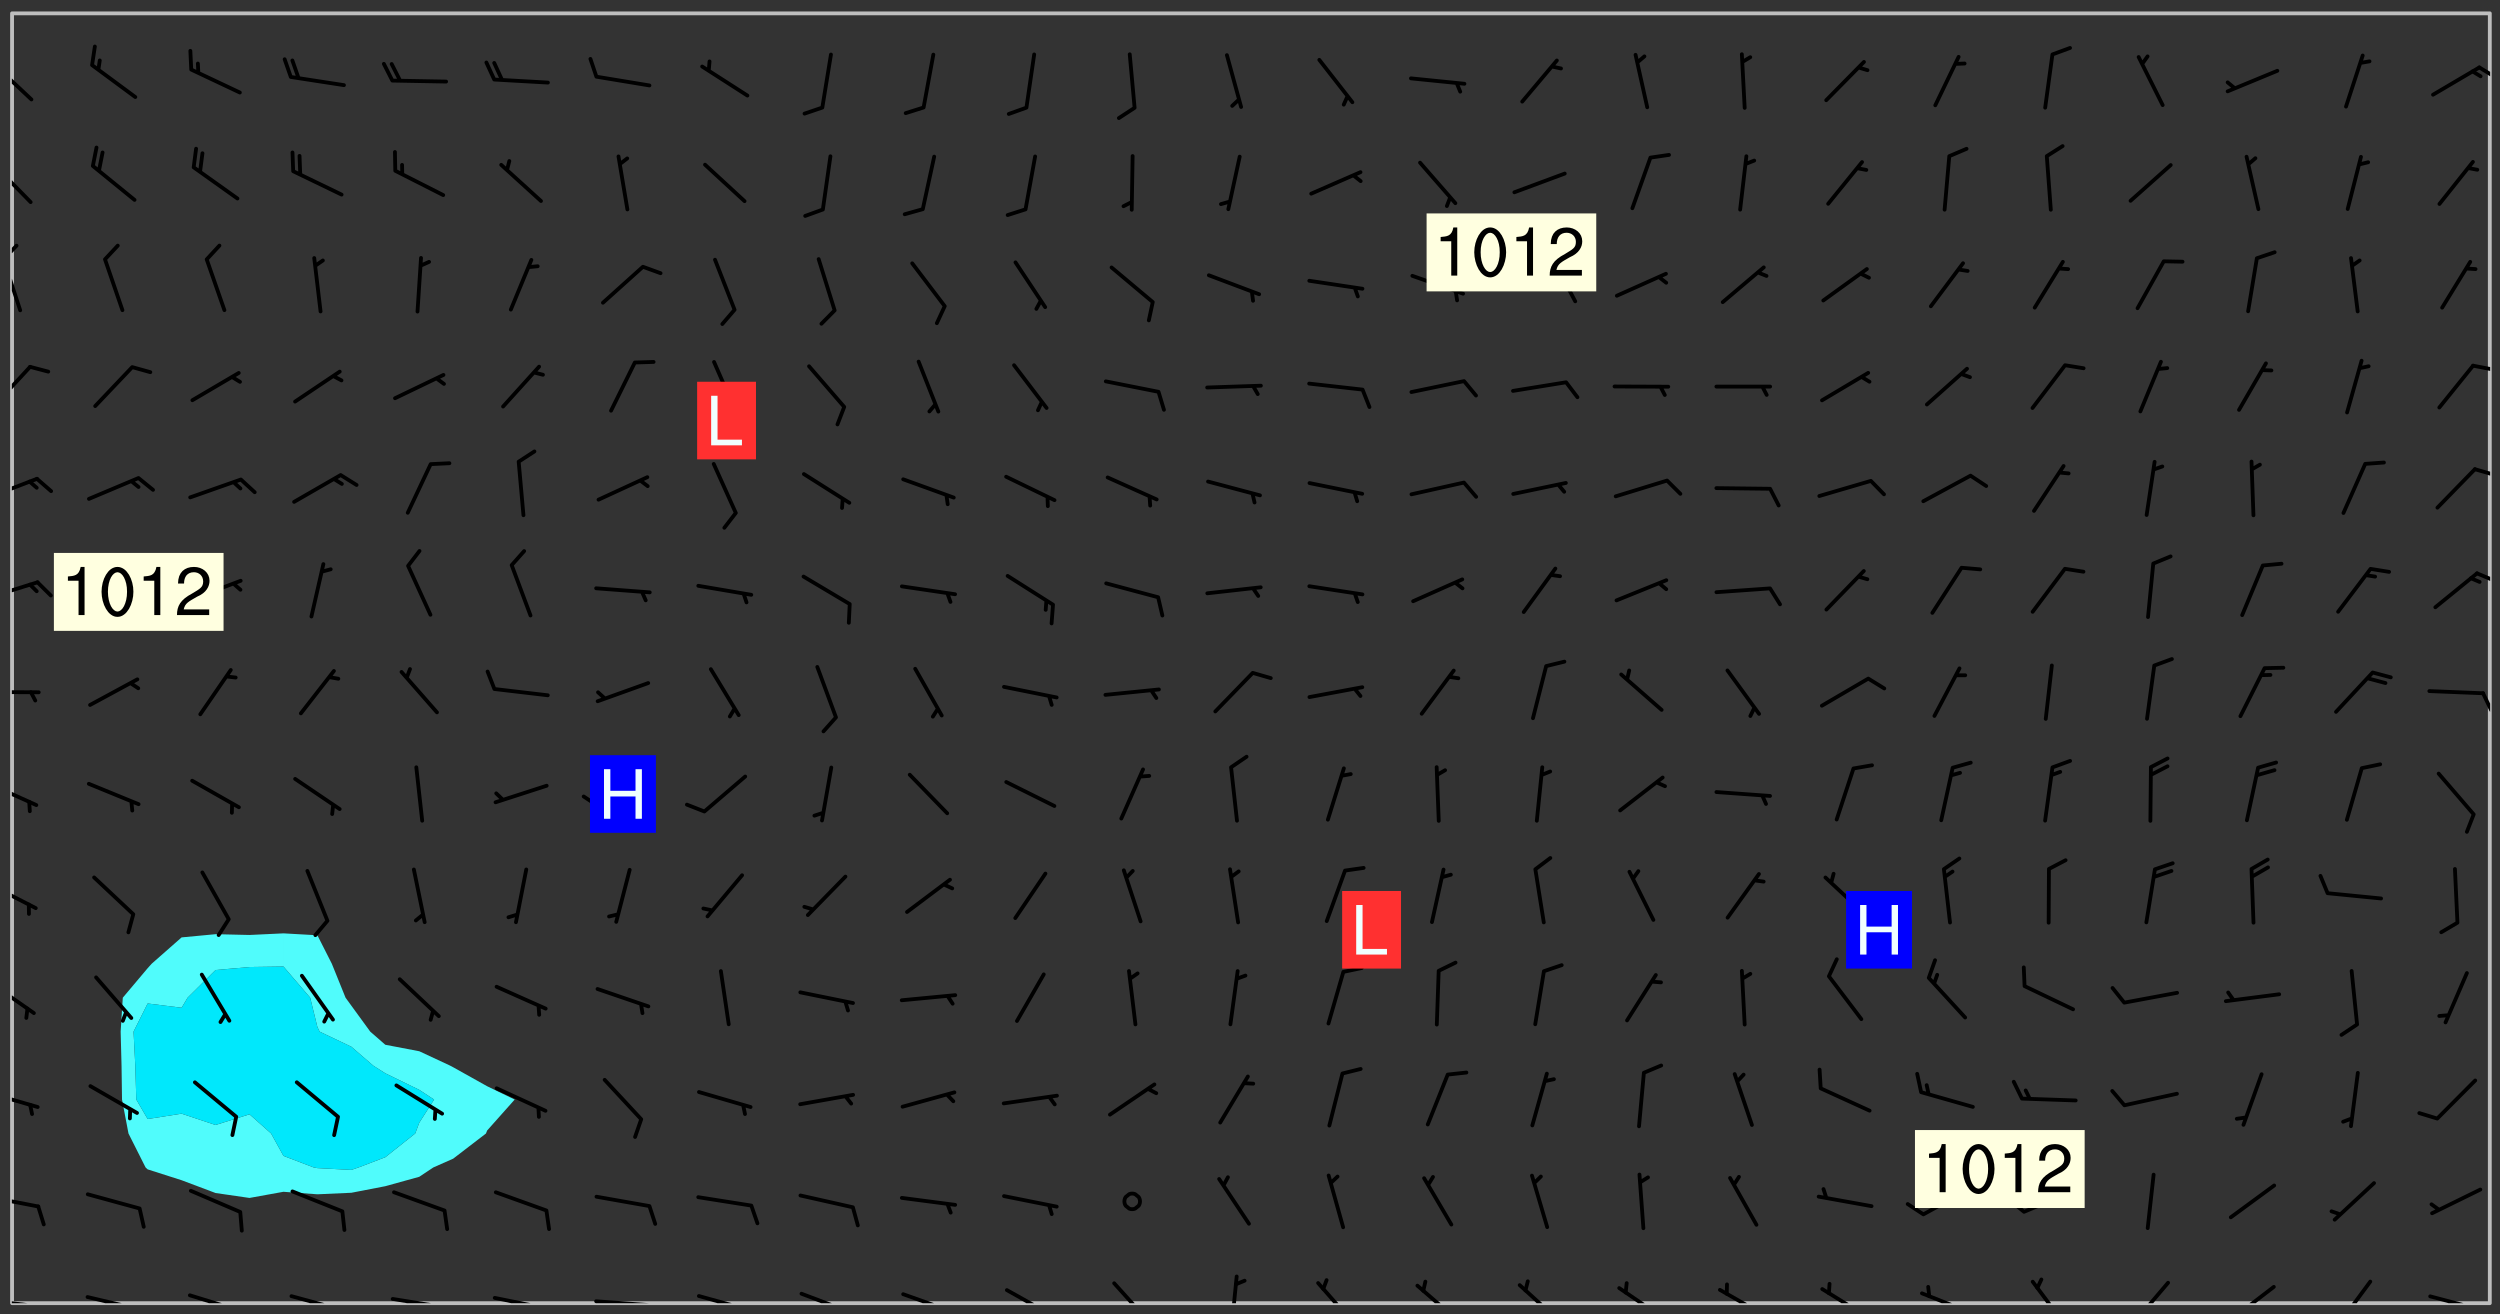 <svg xmlns="http://www.w3.org/2000/svg" role="img" xmlns:xlink="http://www.w3.org/1999/xlink" viewBox="142.45 309.95 326.84 171.84"><rect x="142.45" y="309.95" width="326.84" height="171.84" fill="#333333" stroke="none"/><defs><clipPath id="a"><path d="M144 311.672h1v168.656h-1zm0 0"/></clipPath><clipPath id="b"><path d="M144 311.672h324v168.656H144zm0 0"/></clipPath><clipPath id="c"><path d="M467 311.672h1v168.656h-1zm0 0"/></clipPath><clipPath id="d"><path d="M144 479h4v1.328h-4zm0 0"/></clipPath><clipPath id="e"><path d="M147 480h2v.328h-2zm0 0"/></clipPath><clipPath id="f"><path d="M153 479h8v1.328h-8zm0 0"/></clipPath><clipPath id="g"><path d="M160 480h2v.328h-2zm0 0"/></clipPath><clipPath id="h"><path d="M167 479h8v1.328h-8zm0 0"/></clipPath><clipPath id="i"><path d="M180 479h8v1.328h-8zm0 0"/></clipPath><clipPath id="j"><path d="M193 479h8v1.328h-8zm0 0"/></clipPath><clipPath id="k"><path d="M200 480h2v.328h-2zm0 0"/></clipPath><clipPath id="l"><path d="M206 479h9v1.328h-9zm0 0"/></clipPath><clipPath id="m"><path d="M213 480h2v.328h-2zm0 0"/></clipPath><clipPath id="n"><path d="M220 479h8v1.328h-8zm0 0"/></clipPath><clipPath id="o"><path d="M227 480h2v.328h-2zm0 0"/></clipPath><clipPath id="p"><path d="M233 479h8v1.328h-8zm0 0"/></clipPath><clipPath id="q"><path d="M246 478h9v2.328h-9zm0 0"/></clipPath><clipPath id="r"><path d="M260 478h8v2.328h-8zm0 0"/></clipPath><clipPath id="s"><path d="M265 480h2v.328h-2zm0 0"/></clipPath><clipPath id="t"><path d="M273 478h8v2.328h-8zm0 0"/></clipPath><clipPath id="u"><path d="M287 477h7v3.328h-7zm0 0"/></clipPath><clipPath id="v"><path d="M303 476h2v4.328h-2zm0 0"/></clipPath><clipPath id="w"><path d="M314 477h6v3.328h-6zm0 0"/></clipPath><clipPath id="x"><path d="M327 477h7v3.328h-7zm0 0"/></clipPath><clipPath id="y"><path d="M340 477h7v3.328h-7zm0 0"/></clipPath><clipPath id="z"><path d="M353 478h8v2.328h-8zm0 0"/></clipPath><clipPath id="A"><path d="M367 478h7v2.328h-7zm0 0"/></clipPath><clipPath id="B"><path d="M380 478h7v2.328h-7zm0 0"/></clipPath><clipPath id="C"><path d="M393 478h8v2.328h-8zm0 0"/></clipPath><clipPath id="D"><path d="M407 477h6v3.328h-6zm0 0"/></clipPath><clipPath id="E"><path d="M421 477h6v3.328h-6zm0 0"/></clipPath><clipPath id="F"><path d="M433 477h7v3.328h-7zm0 0"/></clipPath><clipPath id="G"><path d="M447 477h6v3.328h-6zm0 0"/></clipPath><clipPath id="H"><path d="M459 479h9v1.328h-9zm0 0"/></clipPath><clipPath id="I"><path d="M144 466h4v2h-4zm0 0"/></clipPath><clipPath id="J"><path d="M144 452h4v3h-4zm0 0"/></clipPath><clipPath id="K"><path d="M144 438h4v5h-4zm0 0"/></clipPath><clipPath id="L"><path d="M144 425h4v4h-4zm0 0"/></clipPath><clipPath id="M"><path d="M144 412h4v4h-4zm0 0"/></clipPath><clipPath id="N"><path d="M144 400h4v1h-4zm0 0"/></clipPath><clipPath id="O"><path d="M466 400h2v4h-2zm0 0"/></clipPath><clipPath id="P"><path d="M144 385h4v4h-4zm0 0"/></clipPath><clipPath id="Q"><path d="M466 384h2v3h-2zm0 0"/></clipPath><clipPath id="R"><path d="M144 372h4v4h-4zm0 0"/></clipPath><clipPath id="S"><path d="M465 371h3v2h-3zm0 0"/></clipPath><clipPath id="T"><path d="M144 357h3v7h-3zm0 0"/></clipPath><clipPath id="U"><path d="M465 357h3v2h-3zm0 0"/></clipPath><clipPath id="V"><path d="M144 343h2v8h-2zm0 0"/></clipPath><clipPath id="W"><path d="M144 341h1v4h-1zm0 0"/></clipPath><clipPath id="X"><path d="M144 331h3v6h-3zm0 0"/></clipPath><clipPath id="Y"><path d="M144 317h3v7h-3zm0 0"/></clipPath><clipPath id="Z"><path d="M466 318h2v3h-2zm0 0"/></clipPath><g id="aa" clip-path="url(#clip1)"><path fill="#fff" fill-opacity="0" fill-rule="evenodd" d="M0 0h1000v1000H0zm0 0"/><path fill="#d3d3d3" fill-opacity="0" fill-rule="evenodd" d="M162.152 355.867l-.234.293.059.234.117.172.176.234.293.348.113.059.117-.172.059-.234.176-.176.465-.176h.699l.234.293.289.816.059.176.176.23.352.234.699.699.172.176.234.348.234.41.289.582.41.465.23.234.234.176.117.23.176.293.172 1.164v.234l.059.289.059.117.117.117.348.41.117.172.176.176.176.234.117.172.172.352.059.234.234.406.234-.059-.176.176-.059.93h-.582l-.234-.113-.348.113-.117.117-.059.293-.059.176-.117.172-.465.293-.059.234-.059.113v.645l.059.172v.41l.059.059v.406l.059.406.117.176.059.059.23.641-.059.293v.699l-.059.582v.234l-.059.23-.055.352v1.922l.055.117h.426l-.367.117-.023.352.891 1.168 1.742.539 1.34.359v.539l.09.809.535.715 1.52.27.891-.086.09 1.164.535.18 1.16-.18 2.055-.984 1.16-.363 1.879-.176 1.695-.18-.18.719-1.516.086-1.25.09-.805.27-1.074.809.27.719.535.898-.18.625-.266.809.266 1.078.625.898.805.18 1.25-.18-.266.723.098.504.055.293v.172l.059.293v.406l.176.117.352.117h.406l.293-.176.113-.117.059-.117.117-.23.059-.176.352-.465.23-.176.176-.059.176.059.059.176.117.988.055.469.059.172.117.234.176.059.816.059h.289l.117.234.059.406.059.352v1.105l.117.293.117.348.289.699.176.352.582.754.352.176.172.059.469.234.641.465.348.234.293.176.293.055.23.062.816.348.293.176.113.172.352.352.117.176.523.641v.289l.059.352v.348l.059.352.059.289.117.059.172.059h.176l.582.234.176.117.176.289.176.234.113.234.293.23.117.117v.41l.059.055.289.234.234.117.059.117.117.172.059.117.23.234.059.176.234.059.117.059-.117.113-.059.117v.117l-.117.293-.117.289v.582l.176.117.117.059.059.117.117.117.113.059.176.348.059.352.059.406v.176l-.059.176-.117.699v.172l.117.176.293.293h.406l.176.117.117.172.117.293v.234h-.527l-.23-.234h-.234l-.176.059-.059.699.059.348.117.176.176.41.117.23.289.469.176.055h.523l.234.059.758.641.059.293v.234l.059.059.23.348v.352l-.117.172v.293l.293.289.293.176.172.059.293.176.293.117.582.406.289.234.293.176.219.16.016.012.23.176.641.523.176.234.117.176.176.176.113.172v.641l.117.176.469.117.582.117.234.059.23.113.293.117.113.059.586.352.289.172.176.062.176.055.176.059.699.352.289.176.234.055.289.176.234.117.641.406.293.117.172.059.234.059.41.059.23.059.234.117.059.172-.41.176.469.059.059.293.113.234.176.055.234.059.176.059.406.117.641.234.117.172.059.234v.176l-.059.117-.059.406.234.234.117.059.348.117.641.23.176.117.289.117.176.176.234.465.582 1.105.176.176.348.176.176.117.352.117 1.047.523.234.059.465.113.293.059.465.176.758.582.234.234.348.465.176.176.289.234.816.699.293.176.289.289.293.176.293.289.695.641.176.176.293.234.289.234.469.289.641.582.348.234.234.293.348.348.352.465.934.992.348.406.117.176.234.059.113.117.645.176.23.113.234.059.293.176.23.117.934.699.406.406.234.176.406.176.234.117.816.348.348.234.234.117.293.289.23.117.758.352.352.172.23.059.293.117.234.059.871.176h.816l.469.23.172.059.875.699.465.117.293.059.176.059.23.059.469.059.348.059.352.059.406.059h.293l.172.059v.23l.176.176h.293l.348.059.352.059.699.117h.641l.465-.234.293-.176.172-.117.41-.172.289-.176.934-.465.469-.293.523-.293.465-.172.465-.176 1.051-.465.289-.117.41-.117.289-.117.527-.176 1.516-.699.582-.348.289-.059.293-.059.348-.117.875-.23.352-.117h.113l.234-.059.875-.234.234-.059h.812l.352-.059.816-.117.172-.059.352-.055.293-.059.23-.059.816-.176.176-.059h.348l.234-.059.465-.117.758-.172.234-.059h.348l.41-.117.289-.059 1.285-.059h.289l.41-.059.23-.059h.176l.875-.117h.406l.41-.117h.348l.352-.113.871-.059h1.75l1.047.289.41.117.289.117.352.117.289.117 1.051.172.289.059h.293l.293.059.172.059.41.059.172.059.117.059h.117l.117.059.352.059h.113l.41.066 1.922.395 1.926.395 1.52.449 1.695.719 2.145.805 1.605-.719 1.43-.805 1.16-1.078 1.25-.449 3.035-.719 1.875-.359 2.145-1.348 2.234-1.254 2.5-1.258 1.695-.449 1.785-.18 1.16-.27.625.539 1.34-.27.715-.988.984-1.344.445-.18.805-.359 1.875-.539 1.785-.449 1.25-.27 1.16-.09 1.699-.09 1.961-.27 1.25-.09h.539l.625-.09h.891l2.145-.18 2.41-.18 2.59-.09 1.695.18 1.609.09 1.43.359 1.16.719 1.875.988 1.16 1.527.266.715.629.09.355.898.535.539.535 1.527 1.074.359h.535l-.805.535.09 1.707.715 2.695.891.805.895.988.715 1.258 1.785.539 1.52-.18.355 1.344 1.609-.805.98-.539.27.27.316-.215.219-.145.801.449.449-.359h.355l.535-.27.539-.719.535-.27.625-.988 1.16.449.84.371 1.395.617 1.695-.18h1.605l1.785.09.18-1.707.535-1.344.805.27.492.848.402.406-.09.539v.359l.715.449.711-.27h1.43l.359.988.445 1.258.715 1.344 1.25.629 1.695.629.715-.18.18-.539.98-.09.449.359.086 1.258-.266.629-.535.18v.539l.715.984.266.539.984.988.801 1.078-.266.359-.09.898-.625 2.332-.355 2.066-.09 1.793-.18.719-.09.539v1.438l-.98 1.883-.359 1.707-.535.898-.805 1.168-.266.539 2.055 1.254.086.359-.355.539-.09-.18v.809l.09 1.438-.445.715-1.074.094-.266.715.535.898.805.719 1.16.809 1.34.27.445.359-.355.449-1.789-.09-1.25-.449-.715-.719-.625-.09-.176 3.59-.188 1.309h89.359V311.703h-55.27v49.082l.762.125 3.289.543 2.023 2.836v2.754l2.352.332 2.348.332h4.051l-1.379 4.16-2.023.707-2.023.703-.543.344-2.594 1.617-.188.117-2.023-2.078-.73-2.742-2.672-2.078-1.375-3.5-.066-.082-1.957-2.672 2.75-1.418v-49.082H294.422v91.414l.117.031.133.012.074.074.105.047.09.059.086.059.09.059.297.297.059.09.031.117.027.117.016.137-.031.117-.059.09-.059.086-.043.105-.047.102-.027.121v.145l.176.27.148.148.074.086.074.074.043.105.062.09.059.086.043.105.059.09.047.102.043.105.059.086.117.18.074.074.062.086.059.09.043.105.059.09.059.086.062.09.059.09.043.102.117.18.074.074.059.086.074.074.09.059.105.047h.148l.133-.016.133.016.102-.047.074-.074.047-.102-.016-.133v-.148l-.047-.105-.027-.117-.047-.102-.027-.121-.043-.102-.062-.09-.043-.102-.043-.105-.031-.117-.016-.133-.012-.137.086-.059.059-.086.121-.031.043.105.016.133v.117l.059.102.059.09.09.059.148.148.059.09.043.105-.012.102.086.059.105.047.086.059.09.059.074.074-.117.027-.105.047-.086.059-.074.074-.059.09-.062.086-.027.121-.047.102-.043.105-.031.117-.012.133-.016.133v.148l.027.117.047.105.043.102.059.09.074.074.09.059.074.074.09.059.059.09.043.105.047.102.117.031.133.016h.148l.117-.031.105.043.043.105.047.102.027.121L299.5 410l.027.117.031.121.027.117.105.043.102.047.133-.016.148.148.062.086.074.074.07.074.09.062.105.043.102.043.117.031.137.016.117-.031.074-.074.027-.117-.012-.133-.031-.121-.027-.117.043-.105h.117l.09.062.117.027h.148l.133.016h.148l.133.016.133-.016h.148l.133-.016.133-.012.137.012.117-.027.133-.016.191-.059-.059.176-.016.133-.027.121-.016.133-.059.086-.133.016-.105.047-.105.043-.117.031-.117.027-.266.031h-.148l-.133.016-.074.074.059.086.148.148.117.18.074.07.09.062.09.059.086.059.09.059.102.043.105.062.105.043.086.059.105.047.102.043.18.117.059.09-.043.102-.047.105.016.133.223.223.059.09.043.102.031.121.043.102.016.133.031.117.012.137.031.117.148.148.102.043.105.043.117.031.133.016.137.016h.117l.117-.031.09-.059.043-.105.047-.102.043-.105.031-.117.012-.133v-.148l-.012-.133-.016-.133-.031-.117-.043-.105-.047-.105-.043-.102-.043-.105-.016-.133.016-.133.027-.117.031-.117.027-.121.047-.102.09-.059.086-.062.074-.074.09-.059.223-.223.059-.086.074-.074.117-.18.059-.086v-.148l-.074-.074-.102-.047-.105-.043-.102-.043-.059-.09-.047-.105-.027-.117.09-.059.117-.031.102-.043.18-.117.148-.148.012-.133-.012-.105-.09-.059-.133.016h-.148l-.133.016-.133-.016-.121-.031-.086-.059-.074-.074-.059-.09-.062-.086-.117-.18-.059-.086.031-.121.086-.059.121-.031.059-.086v-.121l-.031-.117-.059-.09-.059-.086-.047-.105-.027-.117-.016-.133.059-.09.074-.074.09-.059.117-.18.074-.074.059-.086.148-.148.121-.031.133-.016.133.016.074.074.043.105.016.133-.031.117-.117.031-.133.012-.148.148-.043.105-.047.102-.027.121-.031.117v.148l.031.117.043.105.059.09.074.07.074.074.117.031.121.027.117-.027.133-.016h.117l.09.059.074.074.047.105.059.086.102.047.133.016.105.043.086.059-.012.105-.074.074-.18.117-.059.09-.09.059-.07.074-.074.074-.062.09-.027.117-.016.133.016.133-.016.133v.148l.016.133.027.117.031.121.074.074.09.059.086.059.09.059.117.031v.086l-.102.047-.09.059-.266.031-.117.027h-.148l-.105.043-.102.047-.059.09-.062.234-.012.133-.031.121-.016.133v.293l-.012.133.012.137.016.133.133.016.133.012.121.031.086.059.074.074.047.105.043.102.016.133v.445l-.016.133v.445l.031.266.027.117.016.133.031.117.086.211.031.266v.148l-.031.117-.027.117-.031.121-.027.117-.031.117-.031.121-.012.133-.016.133.09.059.117-.031.102.016.047.105-.031.266v.441l-.043.105-.047.105-.043.102-.043.105-.059.086-.031.121-.043.117-.031.117-.016.133.016.133.059.09.105.047.086.059.059.086-.012.137-.031.117-.043.102v.445l-.016.133v.148l-.031.117-.043.105-.027.117-.047.105-.043.102-.031.121-.027.117-.031.133-.031.117-.027.117-.043.105-.031.117-.031.121-.012.133-.016.133v.297l.027.117v.148l.047.398.027.117.059.09.121.031h.148l.133-.016.059.09v.117l-.059.09-.09.059-.102.043-.105.047-.09.059-.086.059-.137.016-.117-.031-.133-.016-.102.047-.062.086-.012.137-.016.133-.031.117-.027.117-.016.133-.031.121v.297l.016.133.031.117v.148l.012.133v.148l-.027.117-.047.102-.027.121-.031.117-.059.09-.074.074-.102.043-.105.047-.117.027-.121.031-.102-.047.059-.086.105-.047.027-.117.031-.117.027-.121.031-.117v-.148l.016-.133-.031-.117-.043-.105-.105.016-.074.074-.102.043-.09.062-.074.074-.043.102-.016.133-.031.117L304.25 426l-.031.117-.027.117-.031.121-.027.117-.031.117-.043.105-.09.059h-.09l-.117-.031-.031-.086.016-.137-.031-.117v-.148l-.012-.133v-.148l-.062-.234-.027-.121-.043-.102-.047-.105-.059-.086-.059-.09-.043-.105-.062-.086-.148-.148-.07-.074-.105-.047-.105-.043-.102-.043-.297-.297-.09-.074-.086-.059-.105-.043-.09-.062-.086-.059-.105-.043-.09-.059-.086-.062-.074-.07-.105-.047-.086-.059-.105-.043-.09-.062-.102-.043-.105-.043-.086-.059-.105-.047-.105-.043-.102-.047-.09-.059-.102-.043-.105-.043-.09-.062-.117-.027-.133-.016-.133.016H299.75l-.133.016-.117-.031-.09-.059-.074-.074-.09-.059-.102-.047h-.148l-.121-.027-.102-.043-.074-.074-.117-.18-.09-.059-.102-.043-.09-.062-.105-.043-.09-.059-.086-.059-.105-.047-.059-.086-.059-.09-.043-.105-.047-.102-.074-.074-.086-.059-.074-.074-.09-.059-.223-.223-.043-.105-.031-.266.105-.043h.145l.105.043.074.074.09.059.086.059.105.047.09.059.148.148.07.074.148.148.062.086.074.074.086.059.074.074.09.062.09.059.086.059.27.176.102.047.105.043.102.043.047-.074.059-.086.074-.074.07-.074.105.043.074.074.059.09.043.102.047.105.043.105.121.027.117-.027.074-.09.043-.105.059-.09.074-.074.105-.043.117-.027.133.012.09.059.148.148.059.09.043.105.047.102.043.105.043.102.105.047.105.043.133.016.086-.059.059-.09.074-.074.105-.043.117.027.105.047.102.043.105.043.102.047.18.117v.117l-.016.133.016.133.016.137.059.086.102.047.121.027.117.031h.148l.117-.031.059-.09.18-.117.059-.09.074-.074.059-.086.117-.18.18-.117.117.031.09.059.043.074-.016.133v.117l.09.059h.148l.133-.016.133-.012.266-.031.105-.043.117-.031.121-.027.074-.074.07-.074.062-.09-.016-.105-.047-.102-.102-.043-.105-.016-.117.027-.266.031h-.148l-.074-.074-.09-.059-.117-.031-.117-.027-.133-.016h-.148l-.133.016h-.297l-.105-.047-.148-.148-.043-.102-.059-.09.223-.223.086-.059.105-.043.117-.031.133-.016.133.016.137.016.102.043.133-.012.09-.062.102-.043.062-.09-.047-.102-.09-.059-.117-.031-.102-.043-.059-.09-.062-.09v-.117l.016-.133.105-.047.074-.07v-.121l-.09-.059-.031-.117.09-.059.074-.074.043-.105.059-.09.047-.102.016-.133v-.148l-.047-.105-.043-.102-.09-.059-.133-.016-.102-.043-.137-.016-.117-.031h-.445l-.133-.016-.133-.012-.133-.016-.117-.031h-.148l-.133-.016-.133-.012-.266-.031-.121-.043-.086-.059-.074-.074v-.148l.012-.133.105-.047.102-.043.133-.016h.152l.133-.016h.293l.121.031.102.043.09.059.234.062.121-.047.09-.059.102-.043.133-.016.105.043.102.047.133.012.121-.027h.145l.121-.031.117-.027.105-.047.074-.074.086-.059.148-.148.059-.086.047-.105.027-.117.016-.105-.102-.043-.09-.059-.117-.031-.105-.043-.09-.062-.074-.086-.074-.074-.102-.043-.105-.047-.102-.043-.059-.09-.047-.102-.086-.211-.062-.086-.059-.09-.074-.074-.086-.059h-.27l-.117.031-.09.059-.102.043-.133.016-.105-.016-.027-.117-.062-.09-.117-.031-.102-.043-.148-.148-.031-.117-.016-.105.074-.074.18-.117.117-.027.117-.031.137.016.102.043.105.043.102.047.105.043.117.031.133.016.117.027.133.016.105-.016.09-.059-.074-.074-.105-.043-.074-.074-.074-.09-.148-.148-.086-.059-.09-.059-.074-.074-.09-.059-.102-.047-.121-.027-.102-.047-.105-.043-.117-.031-.102-.043-.121-.031h-.148l-.117.031-.105.043-.086.062-.18.117-.086.059-.09.059-.105.047-.086.059-.105.043-.102.043-.105.047-.074.074-.059.09-.059.086-.047.105-.059.086-.074.074-.133-.012-.117-.031h-.117l-.074.074-.09.059-.074.074-.09.059-.086.059-.105.047-.102.043-.137.016-.102-.043-.148-.148-.105-.047h-.086l-.105.047-.102.043-.121.031-.117-.031-.074-.074v-.117l.031-.121.074-.07.059-.09.074-.074.117-.031.105-.043h.293l.133-.016.137-.016.102-.043.09-.059.102-.047.09-.059.133-.012.09.059.133.012.09-.059.086-.059.105-.043.09-.059.086-.062.09-.059.148-.148.059-.086.059-.09.105-.043.133-.016.117.027.121.031.059-.059.059-.09.031-.266.027-.117.105.012.133.016.102-.043.09-.059.059-.09.074-.074.059-.09.047-.102.012-.133-.012-.133-.047-.105-.148-.148-.059-.09-.059-.086-.043-.105v-.445l.016-.133v-.148l.012-.133-.059-.059-.09.059-.102-.043-.18-.117-.086-.059-.062-.09-.059-.09-.074-.074-.086-.059-.121.031-.102.012-.105.047-.086.059-.105.043-.148.148-.09.059-.086.059-.09.062-.105.043-.133.016v-.121l.105-.043.117-.031.074-.07.043-.105v-.148l-.027-.117-.148-.148-.133-.016h-.148l-.117.031-.105.043-.102.043-.09.062-.117.027-.074-.074.012-.133-.043-.102-.043-.105-.09-.059-.117.027-.121.031-.117.031-.102.043-.121.031-.102.043-.105.043-.09.059-.102.016v-.117l.016-.133-.059-.09-.074.043-.148.148-.059.09-.074.074-.047.105-.043.102-.074.074-.059.09-.074.074-.059.086-.074.074-.09.062-.074.07-.074.074-.102.016-.133.016-.105-.043v-.121l.148-.148.043-.102.059-.09.047-.102.043-.105.059-.09.031-.117.043-.102.031-.121.027-.117.047-.105.043-.102.043-.105.074-.07.09-.062.09-.059.102-.043h.297l.266-.031.105-.043-.074-.074-.117-.031-.105-.043-.09-.059-.102-.047-.09-.059-.102-.043-.105-.043-.09-.062-.086-.059-.105-.043-.102-.043-.121-.031-.117-.031-.102-.043L297.5 410.25l-.102-.043-.09-.059-.043-.105-.016-.133.102-.043.133-.016.137.016.133-.016.102-.043.059-.09.016-.105-.09-.059-.074-.074-.102-.043-.09-.059-.148-.148-.043-.105-.016-.133v-.293l-.059-.09-.09-.059-.074-.074-.043-.105-.031-.117-.059-.09-.074-.074-.117-.027-.074-.074-.09-.059-.09-.062-.086-.059-.074-.074-.059-.086-.047-.105-.086-.059-.148-.148-.195-.059-.133.016-.102.043-.074.074-.047.102-.043.105-.059.09-.059.086-.297.297-.09.059h-.086l-.062-.086-.043-.105.031-.117.059-.09.027-.117-.012-.133-.09-.062-.105.047-.117.027-.117.031-.27.176-.102.047-.117.027-.105.047-.09.059-.102.043-.059-.086-.047-.105.016-.133.047-.105.07-.074.074-.07.059-.09v-.148l-.043-.105h-.238l-.102.047-.031.117-.027.117-.031.121-.074.043-.133.016-.074-.047-.043-.102-.043-.105-.047-.102-.043-.105-.121.031-.102.043-.133.016-.117.031-.105.043-.09.059-.102.047-.121.027-.133.016-.102-.043-.059-.09-.047-.105-.043-.102-.043-.105v-.117l.059-.09.086-.059.18-.117.102-.047.105-.043.105-.059.102-.043.09-.062.102-.043.105-.059.102-.047.09-.059.105-.043.102-.043.09-.062.102-.043.137-.016.117.031.102.043.121.031.102.043.105.047.102.043.105.043.102.047.105.043.102.043.105.047.086.059.105.043.117.031.105.043.102.047.09.059.105.043.102.043.105.047.117.027.102.047.121.027h.148l.086-.059.016-.102.059-.09-.027-.117-.074-.074-.117-.18-.074-.074-.09-.074-.18-.117-.086-.059-.105-.043-.102-.047-.27-.176-.059-.09-.074-.074-.059-.09-.043-.102-.031-.117-.016-.137v-.562l-.012-.133-.016-.133-.031-.117-.016-.133-.012-.133-.031-.121-.223-.223-.059-.086-.016-.105.031-.117.133-.016v-91.414H172.992v1.453l-.059.234-.352 1.051-.172.523-.117.348-.176.41-.117.172-.234.293-.23.059h-.352l-.117.059-.23.406v.293l.117.176.23.23.117.234.641.758.293.465.176.234.23.352.234.348.641.816.176.465.172.41.117.695.176.469.117 1.398.059.465v.875l.117 1.047v4.781l-.059.465-.352 1.281-.176.523-.113.41-.352.93L172.934 336l-.234.582-.117.176-.172.348-.176.406-.352.816-.059.293-.113.293-.117.289-.059.176-.117.875-.059.406-.059.117-.059.176-.059.172-.23.527-.117.172v.234l-.117.234-.059.172-.176.586v.289l-.059.176v.293l-.059.113-.059.527v.172l-.055.234v2.621l-.176.816-.117.176-.176.234-.117.172-.113.234-.586.934-.23.289-.293.465-.176.234-.289.352-.352.699-.113.23-.176.41-.176.23-.406.527-.816.699-.293.172-.289.234-.176.117-.176.176-.523.406-.527.176-.172.176-.234.055-.641.176h-.758m12.211 31.023l-1.074.449.359.895 1.25-.715.445-.539-.98-.09"/><path fill="#d3d3d3" fill-opacity="0" fill-rule="evenodd" d="M201.508 416.598h-.895l.449.629.98.359.805-.09.445-.988-.176.09-.715-.355-.895.355m154.621 59.07l-.059-.523v-.293l.113-.293.059-.23.469-.469h.113l.117-.113.117-.059h.176l.234-.059h.348l.234.059.117.059.23.172.059.176.117.582v.293l-.117.176-.172.289-.176.176-.527.523-.23.234-.117.059h-.176l-.117-.059-.406-.293-.176-.117-.117-.059-.059-.113-.055-.117m6.641-10.957l-.059-.172v-1.109l.059-.172.176-.059.172-.059h.176l.234-.059.117.059.059.699-.059.172-.117.176-.117.059-.234.523-.113.059h-.234l-.059-.117m9.613-14.391l-.117-.176v-.699l.293-.875.117-.172.176-.352.113-.23.117-.293.352-.758.117-.23.172-.234h.176l.117-.059h.641l.117.059.234.234.172.113.352.293.117.117.113.176v.113l.117.059.117.117v.699l-.059.176v.23l-.059.176-.348 1.051-.117.23-.117.234-.117.059-.23.234-.641.289h-.875l-.41-.117-.641-.465"/><path fill="none" stroke="#bebebe" stroke-linecap="round" stroke-linejoin="round" stroke-miterlimit="10" stroke-width=".5" d="M467.957 311.695H144.027v168.625h323.93v-168.625"/><g clip-path="url(#a)"><path fill="#fff" fill-opacity="0" fill-rule="evenodd" d="M144 475.891v4.438h.004H144V311.672h.004H144v164.219"/></g><g clip-path="url(#b)"><path fill="#fff" fill-opacity="0" fill-rule="evenodd" d="M144.004 480.328V311.672h35.504v120.301l-4.441.211-4.438-.102-4.438.418-3.914 3.445-.523.582-3.25 3.855-.281 4.438.117 4.441.062 4.438.844 4.438 2.234 4.438.273.254 4.438 1.418 4.438 1.672 4.438.645 4.441-.805 4.438.328 4.438-.199 4.438-.859 4.441-1.23 1.844-1.223 2.594-1.148 4.281-3.289.156-.391 3.602-4.047-3.602-1.742-4.438-2.48-.406-.215-4.031-1.879-4.441-.848-1.965-1.715-2.473-3.395-.758-1.043-1.793-4.438-1.887-3.723-4.438-.25V311.672H467.996v168.656H144.004"/></g><path fill="#50fcfc" fill-rule="evenodd" d="M158.34 449.262l-.117-4.441.281-4.438 3.25-3.855.523-.582 3.914-3.445 4.438-.418 4.438.102 4.441-.211v4.336l-4.441.066-4.438.391-3.652 3.617-.785 1.316-4.438-.559-1.844 3.68.227 4.441.133 4.438 1.484 2.547 4.438-.699 4.438 1.48 4.438-1.398 2.824 2.508 1.617 2.93 3.945 1.508.492.09 4.438.234.949-.324 3.488-1.332 3.914-3.105.527-1.406 1.938-3.031-1.938-1.27-4.441-2.164-1.578-1.004-2.859-2.469-4.148-1.973-.289-.605L183 440.383l-3.492-4.074v-4.336l4.438.25 1.887 3.723 1.793 4.438.758 1.043 2.473 3.395 1.965 1.715 4.441.848 4.031 1.879.406.215 4.438 2.48 3.602 1.742-3.602 4.047-.156.391-4.281 3.289-2.594 1.148-1.844 1.223-4.441 1.23-4.438.859-4.438.199-4.438-.328-4.441.805-4.438-.645-4.438-1.672-4.438-1.418-.273-.254-2.234-4.438-.844-4.438-.062-4.438"/><path fill="#00e8fc" fill-rule="evenodd" d="M160.137 449.262l-.227-4.441 1.844-3.68 4.438.559.785-1.316 3.652-3.617 4.438-.391 4.441-.066L183 440.383l.945 3.832.289.605 4.148 1.973 2.859 2.469 1.578 1.004 4.441 2.164 1.938 1.27-1.938 3.031-.527 1.406-3.914 3.105-3.488 1.332-.949.324-4.438-.234-.492-.09-3.945-1.508-1.617-2.93-2.824-2.508-4.438 1.398-4.438-1.48-4.438.699-1.484-2.547-.133-4.438"/><g clip-path="url(#c)"><path fill="#fff" fill-opacity="0" fill-rule="evenodd" d="M467.996 480.328H468V311.672h-.004H468v168.656h-.004"/></g><g clip-path="url(#d)"><path fill="none" stroke="#000" stroke-linecap="round" stroke-linejoin="round" stroke-miterlimit="10" stroke-width=".5" d="M147.488 480.75l-6.977-.84"/></g><g clip-path="url(#e)"><path fill="none" stroke="#000" stroke-linecap="round" stroke-linejoin="round" stroke-miterlimit="10" stroke-width=".5" d="M147.488 480.75l.887 2.285"/></g><g clip-path="url(#f)"><path fill="none" stroke="#000" stroke-linecap="round" stroke-linejoin="round" stroke-miterlimit="10" stroke-width=".5" d="M160.734 481.141l-6.84-1.621"/></g><g clip-path="url(#g)"><path fill="none" stroke="#000" stroke-linecap="round" stroke-linejoin="round" stroke-miterlimit="10" stroke-width=".5" d="M160.734 481.141l.621 2.371"/></g><g clip-path="url(#h)"><path fill="none" stroke="#000" stroke-linecap="round" stroke-linejoin="round" stroke-miterlimit="10" stroke-width=".5" d="M173.988 481.367l-6.715-2.074"/></g><g clip-path="url(#i)"><path fill="none" stroke="#000" stroke-linecap="round" stroke-linejoin="round" stroke-miterlimit="10" stroke-width=".5" d="M187.336 481.254l-6.781-1.848"/></g><g clip-path="url(#j)"><path fill="none" stroke="#000" stroke-linecap="round" stroke-linejoin="round" stroke-miterlimit="10" stroke-width=".5" d="M200.73 480.887l-6.938-1.117"/></g><g clip-path="url(#k)"><path fill="none" stroke="#000" stroke-linecap="round" stroke-linejoin="round" stroke-miterlimit="10" stroke-width=".5" d="M200.73 480.887l.793 2.32"/></g><g clip-path="url(#l)"><path fill="none" stroke="#000" stroke-linecap="round" stroke-linejoin="round" stroke-miterlimit="10" stroke-width=".5" d="M214.02 481.027l-6.887-1.395"/></g><g clip-path="url(#m)"><path fill="none" stroke="#000" stroke-linecap="round" stroke-linejoin="round" stroke-miterlimit="10" stroke-width=".5" d="M214.02 481.027l.699 2.352"/></g><g clip-path="url(#n)"><path fill="none" stroke="#000" stroke-linecap="round" stroke-linejoin="round" stroke-miterlimit="10" stroke-width=".5" d="M227.395 480.582l-7.008-.508"/></g><g clip-path="url(#o)"><path fill="none" stroke="#000" stroke-linecap="round" stroke-linejoin="round" stroke-miterlimit="10" stroke-width=".5" d="M227.395 480.582l.992 2.246"/></g><g clip-path="url(#p)"><path fill="none" stroke="#000" stroke-linecap="round" stroke-linejoin="round" stroke-miterlimit="10" stroke-width=".5" d="M240.59 481.27l-6.77-1.883"/></g><g clip-path="url(#q)"><path fill="none" stroke="#000" stroke-linecap="round" stroke-linejoin="round" stroke-miterlimit="10" stroke-width=".5" d="M253.805 481.574l-6.57-2.488"/></g><g clip-path="url(#r)"><path fill="none" stroke="#000" stroke-linecap="round" stroke-linejoin="round" stroke-miterlimit="10" stroke-width=".5" d="M267.145 481.508l-6.617-2.359"/></g><g clip-path="url(#s)"><path fill="none" stroke="#000" stroke-linecap="round" stroke-linejoin="round" stroke-miterlimit="10" stroke-width=".5" d="M266.184 481.164l.176 1.215"/></g><g clip-path="url(#t)"><path fill="none" stroke="#000" stroke-linecap="round" stroke-linejoin="round" stroke-miterlimit="10" stroke-width=".5" d="M280.215 482.047l-6.129-3.434"/></g><g clip-path="url(#u)"><path fill="none" stroke="#000" stroke-linecap="round" stroke-linejoin="round" stroke-miterlimit="10" stroke-width=".5" d="M292.816 482.938l-4.703-5.219"/></g><g clip-path="url(#v)"><path fill="none" stroke="#000" stroke-linecap="round" stroke-linejoin="round" stroke-miterlimit="10" stroke-width=".5" d="M304.129 476.832l-.695 6.992"/></g><path fill="none" stroke="#000" stroke-linecap="round" stroke-linejoin="round" stroke-miterlimit="10" stroke-width=".5" d="M304.027 477.852l1.137-.469"/><g clip-path="url(#w)"><path fill="none" stroke="#000" stroke-linecap="round" stroke-linejoin="round" stroke-miterlimit="10" stroke-width=".5" d="M314.777 477.691l4.637 5.277"/></g><path fill="none" stroke="#000" stroke-linecap="round" stroke-linejoin="round" stroke-miterlimit="10" stroke-width=".5" d="M315.453 478.457l.43-1.148"/><g clip-path="url(#x)"><path fill="none" stroke="#000" stroke-linecap="round" stroke-linejoin="round" stroke-miterlimit="10" stroke-width=".5" d="M327.754 478.031l5.316 4.594"/></g><path fill="none" stroke="#000" stroke-linecap="round" stroke-linejoin="round" stroke-miterlimit="10" stroke-width=".5" d="M328.527 478.699l.27-1.195"/><g clip-path="url(#y)"><path fill="none" stroke="#000" stroke-linecap="round" stroke-linejoin="round" stroke-miterlimit="10" stroke-width=".5" d="M341.129 477.961l5.195 4.734"/></g><path fill="none" stroke="#000" stroke-linecap="round" stroke-linejoin="round" stroke-miterlimit="10" stroke-width=".5" d="M341.883 478.652l.305-1.191"/><g clip-path="url(#z)"><path fill="none" stroke="#000" stroke-linecap="round" stroke-linejoin="round" stroke-miterlimit="10" stroke-width=".5" d="M354.141 478.348l5.801 3.961"/></g><path fill="none" stroke="#000" stroke-linecap="round" stroke-linejoin="round" stroke-miterlimit="10" stroke-width=".5" d="M354.984 478.926l.133-1.223"/><g clip-path="url(#A)"><path fill="none" stroke="#000" stroke-linecap="round" stroke-linejoin="round" stroke-miterlimit="10" stroke-width=".5" d="M367.305 478.582l6.102 3.492"/></g><path fill="none" stroke="#000" stroke-linecap="round" stroke-linejoin="round" stroke-miterlimit="10" stroke-width=".5" d="M368.195 479.09l.035-1.223"/><g clip-path="url(#B)"><path fill="none" stroke="#000" stroke-linecap="round" stroke-linejoin="round" stroke-miterlimit="10" stroke-width=".5" d="M380.684 478.477l5.973 3.703"/></g><path fill="none" stroke="#000" stroke-linecap="round" stroke-linejoin="round" stroke-miterlimit="10" stroke-width=".5" d="M381.555 479.016l.082-1.223"/><g clip-path="url(#C)"><path fill="none" stroke="#000" stroke-linecap="round" stroke-linejoin="round" stroke-miterlimit="10" stroke-width=".5" d="M393.719 479.035l6.535 2.59"/></g><path fill="none" stroke="#000" stroke-linecap="round" stroke-linejoin="round" stroke-miterlimit="10" stroke-width=".5" d="M394.672 479.41l-.137-1.219"/><g clip-path="url(#D)"><path fill="none" stroke="#000" stroke-linecap="round" stroke-linejoin="round" stroke-miterlimit="10" stroke-width=".5" d="M408.199 477.516l4.203 5.629"/></g><path fill="none" stroke="#000" stroke-linecap="round" stroke-linejoin="round" stroke-miterlimit="10" stroke-width=".5" d="M408.809 478.332l.523-1.109"/><g clip-path="url(#E)"><path fill="none" stroke="#000" stroke-linecap="round" stroke-linejoin="round" stroke-miterlimit="10" stroke-width=".5" d="M421.34 483.004l4.555-5.352"/></g><g clip-path="url(#F)"><path fill="none" stroke="#000" stroke-linecap="round" stroke-linejoin="round" stroke-miterlimit="10" stroke-width=".5" d="M434.145 482.465l5.574-4.273"/></g><g clip-path="url(#G)"><path fill="none" stroke="#000" stroke-linecap="round" stroke-linejoin="round" stroke-miterlimit="10" stroke-width=".5" d="M448.16 483.156l4.172-5.656"/></g><g clip-path="url(#H)"><path fill="none" stroke="#000" stroke-linecap="round" stroke-linejoin="round" stroke-miterlimit="10" stroke-width=".5" d="M460.164 479.43l6.793 1.797"/></g><g clip-path="url(#I)"><path fill="none" stroke="#000" stroke-linecap="round" stroke-linejoin="round" stroke-miterlimit="10" stroke-width=".5" d="M147.449 467.68l-6.898-1.332"/></g><path fill="none" stroke="#000" stroke-linecap="round" stroke-linejoin="round" stroke-miterlimit="10" stroke-width=".5" d="M147.449 467.68l.723 2.344m12.531-2.082l-6.777-1.855m6.777 1.855l.539 2.395m12.617-1.938l-6.457-2.77m6.457 2.77l.203 2.445m13.145-2.527l-6.523-2.605m6.523 2.605l.27 2.438m13.09-2.547l-6.609-2.387m6.609 2.387l.344 2.43m12.973-2.434l-6.613-2.379m6.613 2.379l.348 2.43m13.121-3.008l-6.922-1.223m6.922 1.223l.758 2.332m12.566-2.395l-6.941-1.098m6.941 1.098l.797 2.32m12.477-2.098l-6.855-1.543m6.855 1.543l.648 2.367m12.723-2.684l-6.969-.91m5.953.777l.434 1.148m13.859-.781l-6.891-1.379m5.887 1.18l.352 1.172m11.543-1.66l-.02-.203-.059-.191-.094-.176-.461-.375-.191-.059-.199-.02-.199.02-.191.059-.457.375-.098.176-.055.191-.02.203.02.199.055.191.098.176.457.375.191.059.199.02.199-.02.191-.059.461-.375.094-.176.059-.191.02-.199m10.344-2.926l3.898 5.848m-3.332-4.996l.582-1.082m13.168-.23l1.895 6.77m-1.621-5.785l.891-.844m11.316.215l3.562 6.059m-3.043-5.176l.641-1.047m12.941-.176l1.992 6.738m-1.703-5.758l.875-.859m12.891-.258l.512 7.012m-.438-5.992l1.039-.652m10.73.078l3.453 6.121m-2.949-5.23l.66-1.035m10.422 2.582l6.914 1.246m-5.91-1.066l-.375-1.168m13.062 3.305l6.16-3.387m-6.16 3.387l-2.051-1.348m15.207 1.016l6.48-2.719m-6.48 2.719l-1.902-1.555m18.07 3.688l.773-6.988m10.094 5.574l5.668-4.16m7.906 4.473l5.148-4.785m-4.398 4.09l-1.16-.402m13.145.254l6.309-3.098m-5.391 2.648l-.992-.719"/><g clip-path="url(#J)"><path fill="none" stroke="#000" stroke-linecap="round" stroke-linejoin="round" stroke-miterlimit="10" stroke-width=".5" d="M147.375 454.68l-6.75-1.961"/></g><path fill="none" stroke="#000" stroke-linecap="round" stroke-linejoin="round" stroke-miterlimit="10" stroke-width=".5" d="M146.391 454.395l.25 1.199m13.719-.141l-6.09-3.508m5.203 2.996l-.043 1.227m13.902-.223l-5.402-4.496m5.402 4.496l-.5 2.402m13.809-2.395L181.25 451.445m5.391 4.508l-.508 2.402m14.117-2.809l-5.977-3.695m5.105 3.156l-.078 1.227m14.465-1.066l-6.383-2.938m5.457 2.512l.066 1.223m13.375.309L221.5 451.125m4.781 5.148l-.805 2.32m15.102-3.914l-6.746-1.961m5.766 1.676l.25 1.199m14.133-2.508l-6.918 1.227m5.91-1.047l.758.965m13.492-1.469l-6.773 1.875m5.785-1.605l.848.891m13.547-.727l-6.957 1.008m5.945-.863l.723.992m13.031-2.609l-5.812 3.949m4.969-3.371l1.086.57m11.977-2.184l-3.617 6.023m3.09-5.148l1.227.062m11.664-1.332l-1.715 6.812m1.715-6.812l2.383-.59m11.379.734l-2.609 6.523m2.609-6.523l2.441-.266m10.52.145l-1.902 6.766m1.625-5.781l1.199-.262m11.762-.84l-.637 7m.637-7l2.262-.949m9.609 1.121l2.254 6.656m-1.926-5.688l.84-.895m10.078 1.793l6.391 2.918m-6.391-2.918l-.148-2.449m13.277 2.949l6.762 1.922m-6.762-1.922l-.516-2.398m1.5 2.68l-.258-1.199m12.457 1.758l7.023.242m-7.023-.242l-1.074-2.203m2.098 2.238l-.539-1.102m12.91 1.941l6.863-1.508m-6.863 1.508l-1.59-1.871m17.152 4.426l2.371-6.617m-2.027 5.652l-1.215.176m14.922.965l.902-6.969m-.773 5.953l-1.148.434m12.305-.414l4.961-4.977m-4.961 4.977l-2.348-.715"/><g clip-path="url(#K)"><path fill="none" stroke="#000" stroke-linecap="round" stroke-linejoin="round" stroke-miterlimit="10" stroke-width=".5" d="M146.879 442.398l-5.758-4.031"/></g><path fill="none" stroke="#000" stroke-linecap="round" stroke-linejoin="round" stroke-miterlimit="10" stroke-width=".5" d="M146.039 441.812l-.148 1.219m13.727.008l-4.605-5.309m3.934 4.535l-.441 1.145m13.93-.012l-3.605-6.031m3.082 5.156l-.637 1.047m14.703-.32l-4.062-5.734m3.473 4.902l-.551 1.094m14.98-.715l-5.109-4.824m4.363 4.121l-.324 1.184m15.039-1.465l-6.418-2.859m5.484 2.445l.086 1.223m14.277-1.102l-6.648-2.273m5.68 1.945l.195 1.211m11.277 1.457l-1.027-6.953m17.273 4.176l-6.887-1.398m5.883 1.195l.352 1.176m14.02-2.004l-6.992.668m5.977-.574l.676 1.023m11.91-3.832l-3.504 6.094m14.645-6.535l.844 6.977m-.719-5.961l1.004-.703m13.082-.305l-.949 6.961m.812-5.949l1.152-.422m12.801-.484l-1.949 6.75m1.949-6.75l2.402-.504m10.062.367l-.246 7.023m.246-7.023l2.203-1.074m11.555 1.121l-1.137 6.934m1.137-6.934l2.324-.789m12.305 1.289l-3.762 5.934m3.215-5.07l1.223.094m10.574-1.5l.367 7.016m-.312-5.996l1.051-.629m10.273.316l4.242 5.602m-4.242-5.602l1.031-2.227m12.027 2.438l4.754 5.18m-4.754-5.18l.82-2.312m-.129 3.066l.41-1.156m11.422 1.477l6.34 3.031m-6.34-3.031l-.105-2.449m13.137 4.609l6.906-1.285m-6.906 1.285l-1.531-1.918m14.812 1.723l6.973-.898m-5.957.77l-.711-1.004m16.852 4.18l-.711-6.992m.711 6.992l-2.039 1.363m13.602-1.633l2.793-6.449m-2.387 5.508l-1.223.102"/><g clip-path="url(#L)"><path fill="none" stroke="#000" stroke-linecap="round" stroke-linejoin="round" stroke-miterlimit="10" stroke-width=".5" d="M147.125 428.676l-6.25-3.215"/></g><path fill="none" stroke="#000" stroke-linecap="round" stroke-linejoin="round" stroke-miterlimit="10" stroke-width=".5" d="M146.215 428.207l.02 1.227m13.641.039l-5.121-4.809m5.121 4.809l-.641 2.367m13.121-1.711l-3.453-6.121m3.453 6.121l-1.32 2.066m14.223-1.867l-2.625-6.52m2.625 6.52l-1.578 1.879m14.289-1.695l-1.414-6.887m1.207 5.883l-.945.781m13.086.227l1.348-6.895m-1.152 5.891l-1.176.359m14.09.598l1.758-6.801m-1.5 5.812l-1.195.289m12.871-.012l4.52-5.379m-3.859 4.598l-1.203-.254m13.66.859l4.914-5.027m-4.199 4.297l-1.176-.348m19.043-3.543l-5.617 4.219m4.801-3.605l1.109.52m12.184-1.934l-3.941 5.816m14.188-6.246l2.199 6.676m-1.879-5.703l.848-.887m12.715-.223l1.062 6.949m-.91-5.938l.984-.734m13.906-.105l-2.395 6.605m2.395-6.605l2.43-.348m10.445.219L329.656 430.5m1.289-5.863l1.184-.332m11.047-.707l1.102 6.941m-1.102-6.941l1.957-1.477m10.344 1.801l3.129 6.293m-2.676-5.375l.715-1m15.762.375l-4.098 5.707m3.5-4.879l1.215.164m8.078-.535l5.137 4.793m-4.387-4.098l.316-1.184m14.418-.605l.801 6.98m-.801-6.98l2.023-1.391m-1.906 2.406l1.012-.695m12.605-.344l-.039 7.027m.039-7.027l2.176-1.141m11.68 1.188l-1.121 6.934m1.121-6.934l2.324-.793m-2.484 1.801l2.32-.793m10.465-.258l.262 7.02m-.262-7.02l2.121-1.234m-2.082 2.254l2.121-1.23m7.789 3.375l6.992.691m-6.992-.691l-.934-2.266m17.91 6.121l-.328-7.02m.328 7.02l-2.113 1.25"/><g clip-path="url(#M)"><path fill="none" stroke="#000" stroke-linecap="round" stroke-linejoin="round" stroke-miterlimit="10" stroke-width=".5" d="M147.199 415.203l-6.398-2.898"/></g><path fill="none" stroke="#000" stroke-linecap="round" stroke-linejoin="round" stroke-miterlimit="10" stroke-width=".5" d="M146.27 414.781l.078 1.223m14.219-.918l-6.504-2.664m5.559 2.277l.121 1.219m13.941-.43l-6.109-3.469m5.223 2.965l-.035 1.227m14.094-.488l-5.82-3.941m4.973 3.371l-.133 1.219m11.77.875l-.77-6.984m10.359 4.574l6.684-2.164m-5.711 1.848l-.883-.852m13.48 1.762l6.172-3.355m-6.172 3.355l-2.047-1.352m15.781 1.961l5.336-4.57m-5.336 4.57l-2.285-.895m17.66 2.07l1.215-6.922m-1.039 5.914l-1.168.379m17.363-.312l-4.898-5.039m18.91 4.086l-6.293-3.133m17.883-1.648l-2.844 6.426m2.43-5.488l1.223-.09m10.699-1.125l.773 6.984m-.773-6.984l2.027-1.383m12.719 1.52l-2.09 6.711m1.785-5.734l1.207-.227m11.23-.906l.273 7.023m-.234-6l1.062-.621m12.707-.387l-.715 6.992m.613-5.977l1.137-.461m14.703.789l-5.559 4.301m4.75-3.672l1.117.504m13.73 1.273l-7.008-.508m5.988.434l.496 1.121m11.434-4.637l-2.199 6.672m2.199-6.672L387.191 410m10.543.32l-1.496 6.867m1.496-6.867l2.363-.664m-2.578 1.664l1.18-.332m12.082-.715l-.961 6.961m.961-6.961l2.305-.844m-2.445 1.855l1.152-.422m11.859-.625l-.07 7.027m.07-7.027l2.176-1.129m-2.188 2.152l2.18-1.129m11.844.184l-1.465 6.875m1.465-6.875l2.355-.676m-2.57 1.676l2.359-.676m11.414-.262l-1.953 6.75m1.953-6.75l2.402-.504m12.227 6.543l-4.582-5.328m4.582 5.328l-.891 2.285"/><g clip-path="url(#N)"><path fill="none" stroke="#000" stroke-linecap="round" stroke-linejoin="round" stroke-miterlimit="10" stroke-width=".5" d="M147.512 400.457l-7.023-.035"/></g><path fill="none" stroke="#000" stroke-linecap="round" stroke-linejoin="round" stroke-miterlimit="10" stroke-width=".5" d="M146.492 400.449l.57 1.086m13.344-2.77l-6.18 3.348m5.277-2.859l1.023.676m12.094-2.387l-3.984 5.789m3.406-4.945l1.219.141m12.844-.859l-4.32 5.543m3.691-4.738l1.207.211m8.262-.887l4.633 5.281m-3.961-4.512l.434-1.148m11.035 2.609l6.98.82m-6.98-.82l-.891-2.285m14.391 3.883l6.609-2.375m-5.648 2.031l-.91-.824m18.391 2.984l-3.645-6.008m3.113 5.137l-.629 1.051m13.875.113l-2.441-6.59m2.441 6.59l-1.633 1.832m15.461-2.074l-3.469-6.109m2.965 5.223l-.66 1.035m16.188-2.508l-6.887-1.387m5.887 1.184l.352 1.176m14.016-2.02l-6.992.707m5.977-.605l.68 1.02m12.602-3.289l-4.895 5.043m4.895-5.043l2.359.684m11.965 1.191l-6.91 1.289m5.902-1.102l.766.961m12.195-3.324l-4.188 5.645m3.578-4.824l1.215.184m11.48-1.59l-1.727 6.812m1.727-6.812l2.383-.582m7.426 1.676l5.285 4.629m-4.516-3.957l.277-1.195m16.977 5.676l-4.133-5.68m3.531 4.855l-.535 1.102m15.418-4.891l-6.066 3.547m6.066-3.547l2.09 1.289m9.832-2.625l-3.277 6.219m2.801-5.312l1.227-.004m11.324-1.281l-.797 6.98m14.188-6.973l-.949 6.961m.949-6.961l2.305-.848m12.117 1.191l-3.16 6.277m3.16-6.277l2.453-.055m-2.914.969l1.227-.027m13.363-.32l-4.789 5.145m4.789-5.145l2.371.633m-3.066.113l2.367.633m12.762 1.336l-7.023-.285"/><g clip-path="url(#O)"><path fill="none" stroke="#000" stroke-linecap="round" stroke-linejoin="round" stroke-miterlimit="10" stroke-width=".5" d="M467.074 400.582l1.062 2.211"/></g><g clip-path="url(#P)"><path fill="none" stroke="#000" stroke-linecap="round" stroke-linejoin="round" stroke-miterlimit="10" stroke-width=".5" d="M147.355 386.078l-6.711 2.09"/></g><path fill="none" stroke="#000" stroke-linecap="round" stroke-linejoin="round" stroke-miterlimit="10" stroke-width=".5" d="M147.355 386.078l1.742 1.727m-2.719-1.422l.871.863M160.113 385l-5.598 4.246M160.113 385l2.227 1.031m11.574-.152l-6.57 2.488m5.617-2.125l.922.809m10.844-3.352l-1.562 6.852m1.336-5.855l1.184-.32m10.117-.449l2.922 6.395m-2.922-6.395l1.492-1.945m12.051 1.852l2.461 6.582m-2.461-6.582l1.629-1.836m16.422 5.395l-7.008-.531m5.988.453l.492 1.121m13.801-.723l-6.926-1.176m5.918 1.004l.387 1.164m13.492.219L247.5 385.328m6.039 3.594l-.117 2.449m13.891-3.734l-6.953-1.027m5.941.879l.41 1.152m13.406.363l-5.934-3.762m5.934 3.762l-.188 2.449m-.676-2.996l-.094 1.223m14.699-1.648l-6.789-1.816m6.789 1.816l.555 2.391m12.859-3.691l-6.984.785m5.969-.668l.691 1.012m13.621-.203l-6.945-1.066m5.934.914l.402 1.156m13.66-2.965l-6.422 2.855m5.488-2.438l.965.754m12.141-2.586l-4.137 5.684m3.535-4.855l1.215.172m13.891.523l-6.512 2.637m5.566-2.25l.938.785m13.57-.102l-7.008.496m7.008-.496l1.305 2.082m10.953-4.355l-4.891 5.043m4.18-4.309l1.176.34m12.312-1.5l-3.816 5.898m3.816-5.898l2.445.211m11.07-.074l-4.219 5.621m4.219-5.621l2.422.379m9.129-1.066l-.688 6.996m.688-6.996l2.266-.934m12.055 1.188l-2.699 6.488m2.699-6.488l2.445-.23m11.641.672l-4.242 5.605m4.242-5.605l2.422.391m-3.039.426l1.211.195m13.324-.426l-5.449 4.434"/><g clip-path="url(#Q)"><path fill="none" stroke="#000" stroke-linecap="round" stroke-linejoin="round" stroke-miterlimit="10" stroke-width=".5" d="M466.285 384.906l2.262.953"/></g><path fill="none" stroke="#000" stroke-linecap="round" stroke-linejoin="round" stroke-miterlimit="10" stroke-width=".5" d="M465.492 385.551l1.133.477"/><g clip-path="url(#R)"><path fill="none" stroke="#000" stroke-linecap="round" stroke-linejoin="round" stroke-miterlimit="10" stroke-width=".5" d="M147.281 372.547l-6.562 2.52"/></g><path fill="none" stroke="#000" stroke-linecap="round" stroke-linejoin="round" stroke-miterlimit="10" stroke-width=".5" d="M147.281 372.547l1.852 1.613m-2.809-1.246l.926.805m13.305-1.273l-6.477 2.727m6.477-2.727l1.902 1.547m-2.848-1.152l.953.777m13.383-.977l-6.629 2.336m6.629-2.336l1.805 1.66m-2.77-1.32l.902.832m13.105-1.758l-6.086 3.508m6.086-3.508l2.082 1.301m-2.965-.789l1.039.648m11.613-2.586l-2.996 6.359m2.996-6.359l2.449-.117m9.055-.203l.625 7m-.625-7l2.059-1.34m14.762 3.367l-6.383 2.941m5.453-2.512l.977.742m11.52 3.504l-2.887-6.406m2.887 6.406l-1.5 1.941m16.34-3.266l-5.938-3.758m5.074 3.211l-.09 1.223m14.605-1.359l-6.609-2.391m5.648 2.043l.172 1.215m13.961-.531l-6.324-3.062m5.406 2.617l.047 1.227m14.23-.875l-6.41-2.875m5.477 2.457l.082 1.223m14.355-1.34l-6.789-1.805m5.801 1.543l.277 1.195m14.074-1.137l-6.887-1.402m5.883 1.199l.352 1.176m13.953-2.441l-6.859 1.535m6.859-1.535l1.598 1.863m11.727-1.812l-6.879 1.438m5.879-1.227l.785.941m13.449-1.465l-6.715 2.062m6.715-2.062l1.738 1.734m11.734-.66l-7.027-.086m7.027.086l1.121 2.184m12.051-3.215l-6.742 1.977m6.742-1.977l1.715 1.754m11.316-2.438l-6.176 3.344m6.176-3.344l2.047 1.355m10.117-2.617l-3.871 5.867m3.309-5.012l1.219.113m11.242-1.512l-1.043 6.949m.891-5.938l1.16-.406m11.66-.641l.254 7.023m-.219-6l1.062-.617m13.77-.105l-2.848 6.422m2.848-6.422l2.445-.176m11.895.871l-4.902 5.031"/><g clip-path="url(#S)"><path fill="none" stroke="#000" stroke-linecap="round" stroke-linejoin="round" stroke-miterlimit="10" stroke-width=".5" d="M466.012 371.293l2.355.684"/></g><g clip-path="url(#T)"><path fill="none" stroke="#000" stroke-linecap="round" stroke-linejoin="round" stroke-miterlimit="10" stroke-width=".5" d="M146.383 357.91l-4.766 5.164"/></g><path fill="none" stroke="#000" stroke-linecap="round" stroke-linejoin="round" stroke-miterlimit="10" stroke-width=".5" d="M146.383 357.91l2.375.625m10.977-.59l-4.84 5.094m4.84-5.094l2.367.66m11.559.105l-6.059 3.562m5.176-3.043l1.047.641m13.039-1.336l-5.836 3.918m4.984-3.348l1.082.578m13.332-.715l-6.332 3.047m5.41-2.602l.988.727m12.438-2.254l-4.711 5.215m4.027-4.457l1.188.301m12.012-1.602l-3.109 6.301m3.109-6.301l2.453-.074m10.715 6.445l-2.812-6.441m2.812 6.441l-1.527 1.922m15.734-2.488l-4.598-5.312m4.598 5.312l-.883 2.289m13.188-1.676l-2.578-6.535m2.203 5.582l-.797.934m15.324-.453l-4.254-5.59m3.637 4.777l-.512 1.113m15.762-2.414l-6.891-1.367m6.891 1.367l.711 2.352m12.672-3.152l-7.023.238m6-.203l.613 1.062m13.703-.586l-6.98-.785m6.98.785l.902 2.281m12.363-3.391l-6.879 1.43m6.879-1.43l1.566 1.887m11.777-1.734l-6.938 1.125m6.938-1.125l1.484 1.953m11.875-1.375l-7.027-.031m6.004.027l.57 1.086m13.77-1.098h-7.027m6.004 0l.574 1.086m13.27-2.879l-6.039 3.59m5.16-3.07l1.047.637m12.75-1.699l-5.246 4.676m4.48-3.996l1.152.426m12.434-1.562l-4.258 5.59m4.258-5.59l2.422.395m10.109-.848l-2.688 6.492m2.297-5.547l1.219-.117m12.902-.621l-3.52 6.082m3.008-5.199l1.227.043m11.789-1.27l-1.898 6.766m1.621-5.781l1.199-.262m13.652-.074l-4.414 5.469"/><g clip-path="url(#U)"><path fill="none" stroke="#000" stroke-linecap="round" stroke-linejoin="round" stroke-miterlimit="10" stroke-width=".5" d="M465.77 357.758l2.41.465"/></g><g clip-path="url(#V)"><path fill="none" stroke="#000" stroke-linecap="round" stroke-linejoin="round" stroke-miterlimit="10" stroke-width=".5" d="M142.91 343.836l2.18 6.684"/></g><g clip-path="url(#W)"><path fill="none" stroke="#000" stroke-linecap="round" stroke-linejoin="round" stroke-miterlimit="10" stroke-width=".5" d="M142.91 343.836l1.703-1.766"/></g><path fill="none" stroke="#000" stroke-linecap="round" stroke-linejoin="round" stroke-miterlimit="10" stroke-width=".5" d="M156.176 343.855l2.281 6.645m-2.281-6.645l1.672-1.793m11.625 1.797l2.316 6.637m-2.316-6.637l1.664-1.801m12.395 1.629l.828 6.98m-.707-5.965l1.008-.699m12.832-.332l-.461 7.012m.391-5.992l1.121-.504m13.375-.258l-2.684 6.496m2.293-5.551l1.219-.117m13.758.07l-5.227 4.699m5.227-4.699l2.305.84m9.676 4.781l-2.559-6.543m2.559 6.543l-1.602 1.863m14.684-1.781l-2.09-6.707m2.09 6.707l-1.727 1.746m16.121-2.301l-4.25-5.598m4.25 5.598l-1.031 2.227m14.164-2.098l-3.883-5.855m3.316 5.004l-.586 1.078m15.215-.895l-5.383-4.52m5.383 4.52l-.512 2.398m14.422-3.418l-6.574-2.48m5.621 2.121l.156 1.215m14.301-1.574l-6.949-1.043m5.938.891l.41 1.156m13.758-.359l-6.629-2.332m5.664 1.992l.184 1.215m14.293-2.039h-7.027m7.027 0l1.152 2.164m11.859-3.602l-6.418 2.871m5.484-2.453l.969.754m12.754-2.008l-5.363 4.543m4.582-3.883l1.141.457m13.121-.902l-5.699 4.113m4.871-3.516l1.102.543m12.297-1.898l-4.207 5.629m3.594-4.809l1.215.188m12.449-1.188l-3.68 5.988m3.145-5.117l1.223.078m12.504-1.02l-3.43 6.133m3.43-6.133l2.453.051m9.719-.453l-1.145 6.934m1.145-6.934l2.324-.785m9.984.766l.871 6.973m-.746-5.957L450.941 344m14.457.184l-3.672 5.988m3.137-5.117l1.227.074"/><g clip-path="url(#X)"><path fill="none" stroke="#000" stroke-linecap="round" stroke-linejoin="round" stroke-miterlimit="10" stroke-width=".5" d="M141.543 331.352l4.914 5.023"/></g><path fill="none" stroke="#000" stroke-linecap="round" stroke-linejoin="round" stroke-miterlimit="10" stroke-width=".5" d="M154.59 331.645l5.449 4.438m-5.449-4.438l.477-2.406m.316 3.051l.477-2.406m11.91 1.941l5.723 4.078m-5.723-4.078l.316-2.434m.516 3.027l.316-2.434m11.863 2.348l6.328 3.059m-6.328-3.059l-.094-2.449m1.016 2.895l-.094-2.449m12.52 1.945l6.266 3.18m-6.266-3.18l-.047-2.453m.957 2.914l-.023-1.227m12.961-.008l5.199 4.727m-4.445-4.039l.305-1.188m14.273-.602l1.164 6.93m-.996-5.922l.973-.746m15.34 5.586l-5.168-4.766m15.406 5.859l.988-6.957m-.988 6.957l-2.309.84m15.371-.883l1.492-6.867m-1.492 6.867l-2.363.664m15.797-.641l1.254-6.914m-1.254 6.914l-2.336.746m16.219-.691l.117-7.023m-.098 6.004l-1.094.555m13.703.387l1.488-6.867m-1.27 5.867l-1.18.336m18.242-4.176l-6.441 2.812m5.504-2.402l.961.762m12.379 2.883l-4.617-5.297m3.945 4.527l-.438 1.145m15.41-4.246l-6.586 2.445m17.789-4.531l-2.363 6.617m2.363-6.617l2.43-.355m10.113.176l-.816 6.977m.695-5.961l1.145-.449m14.098.195l-4.43 5.453m3.785-4.66l1.203.234m10.848-1.801l-.613 7m.613-7l2.258-.961m10.488.957l.527 7.008m-.527-7.008l2.07-1.312m14.133 2.48l-5.25 4.672m15.164-5.762l1.551 6.852m-1.324-5.855l.93-.801m13.801-.176l-1.734 6.812m1.484-5.82l1.191-.289m13.695-.047l-4.375 5.5m3.738-4.699l1.207.223"/><g clip-path="url(#Y)"><path fill="none" stroke="#000" stroke-linecap="round" stroke-linejoin="round" stroke-miterlimit="10" stroke-width=".5" d="M141.441 318.141l5.117 4.812"/></g><path fill="none" stroke="#000" stroke-linecap="round" stroke-linejoin="round" stroke-miterlimit="10" stroke-width=".5" d="M154.488 318.461l5.652 4.176m-5.652-4.176l.363-2.43m.461 3.035l.18-1.215m11.961 1.195l6.355 3m-6.355-3l-.117-2.449m1.043 2.887l-.059-1.227m12.152 1.754l6.945 1.07m-6.945-1.07l-.809-2.316m1.82 2.473l-.809-2.316m13.07 2.633l7.027.129m-7.027-.129l-1.109-2.188m2.133 2.207l-1.113-2.188m13.41 2.031l7.016.398m-7.016-.398l-1.027-2.227m2.051 2.285l-1.027-2.227m13.359 1.797l6.934 1.145m-6.934-1.145l-.781-2.324m14.609.996l5.914 3.797m-5.055-3.242l.102-1.223m14.746 6.035l1.129-6.934m-1.129 6.934l-2.324.789m15.566-.801l1.273-6.91m-1.273 6.91l-2.34.738m15.785-.719l1.012-6.953m-1.012 6.953l-2.309.828m16.449-.805l-.637-6.996m.637 6.996l-2.055 1.344m15.98-1.453l-1.859-6.777m1.586 5.789l-.891.844m15.711-.477l-4.324-5.539m3.695 4.734l-.5 1.121m15.777-2.73l-6.992-.707m5.977.602l.465 1.137m12.633-4.074l-4.527 5.375m3.871-4.59l1.199.258m9.746-1.785l1.527 6.859M356.5 318.117l.934-.797m12.738-.281l.371 7.016m-.32-5.996l1.051-.629m14.863.617l-4.934 5.004m4.219-4.277l1.176.352m11.914-1.742l-3.051 6.332m2.605-5.41l1.227-.051m11.484-1.188l-.949 6.961m.949-6.961l2.301-.848m8.969 1.188l3.141 6.285m-2.684-5.371l.711-1m10.469 4.57l6.496-2.684M434.629 321.5l-.945-.781m17.656-3.512l-2.184 6.68m1.863-5.707l1.211-.211m14.359.797l-6.055 3.566"/><g clip-path="url(#Z)"><path fill="none" stroke="#000" stroke-linecap="round" stroke-linejoin="round" stroke-miterlimit="10" stroke-width=".5" d="M466.59 318.766l2.09 1.281"/></g><path fill="none" stroke="#000" stroke-linecap="round" stroke-linejoin="round" stroke-miterlimit="10" stroke-width=".5" d="M465.707 319.285l1.047.641"/><path fill="#ff3030" fill-rule="evenodd" d="M317.918 436.578h7.695v-10.145h-7.695v10.145"/><path fill="azure" fill-rule="evenodd" d="M319.754 428.266h.832v5.742h3.191v.738h-4.023v-6.48"/><path fill="#00f" fill-rule="evenodd" d="M383.801 436.578h8.617v-10.145h-8.617v10.145"/><path fill="azure" fill-rule="evenodd" d="M385.633 428.266h.832v2.824h3.289v-2.824h.832v6.48h-.832v-2.914h-3.289v2.914h-.832v-6.48"/><path fill="#00f" fill-rule="evenodd" d="M219.582 418.828h8.617v-10.148h-8.617v10.148"/><path fill="azure" fill-rule="evenodd" d="M221.414 410.512h.832v2.824h3.289v-2.824h.832v6.48h-.832v-2.914h-3.289v2.914h-.832v-6.48"/><path fill="#ff3030" fill-rule="evenodd" d="M233.59 370.004h7.695v-10.145h-7.695v10.145"/><path fill="azure" fill-rule="evenodd" d="M235.422 361.691h.836v5.738h3.191v.742h-4.027v-6.48"/><path fill="#ffffe0" fill-rule="evenodd" d="M328.957 348.043h22.18v-10.191h-22.18v10.191"/><path fill-rule="evenodd" d="M332.457 339.684h.508v6.297h-.785v-4.492h-1.387v-.555l.559-.062.25-.055.23-.09.203-.141.176-.211.141-.293.105-.398m4.812 0l.23.02.219.055.207.09.199.121.184.152.172.176.301.418.242.492.18.547.113.578.039.594-.039.594-.113.582-.18.555-.242.5-.301.43-.172.18-.184.152-.199.125-.207.09-.219.059-.23.02-.227-.02-.219-.059-.211-.09-.195-.125-.184-.152-.172-.18-.301-.43-.242-.5-.18-.555-.113-.582-.039-.594h.836l.027.562.082.504.125.445.164.375.191.301.207.219.223.137.227.047.227-.047.223-.137.211-.219.191-.301.164-.375.125-.445.082-.504.027-.562-.027-.562-.082-.5-.125-.434-.164-.367-.191-.293-.211-.215-.223-.129-.227-.047-.227.047-.223.129-.207.215-.191.293-.164.367-.125.434-.082.5-.027.562h-.836l.039-.594.113-.578.18-.547.242-.492.301-.418.172-.176.184-.152.195-.121.211-.09.219-.055.227-.02m5.094 0h.508v6.297h-.785v-4.492h-1.391v-.555l.562-.062.25-.055.23-.09.203-.141.176-.211.141-.293.105-.398m2.824 2.176h.785l.02-.316.059-.285.102-.254.141-.215.18-.172.223-.129.266-.082.309-.027.238.023.223.062.203.102.18.137.148.172.113.207.074.234.023.266-.023.27-.062.223-.113.195-.152.168-.203.164-.246.164-.633.391-.539.312-.438.316-.348.324-.262.336-.191.352-.125.371-.07.391-.02.422h4.211v-.742h-3.332l.086-.285.113-.234.148-.203.188-.18.23-.172.277-.176.719-.414.414-.207.344-.23.281-.25.219-.27.164-.277.113-.285.062-.285.02-.281-.043-.383-.117-.348-.191-.309-.25-.262-.301-.211-.348-.16-.379-.098-.406-.035-.434.035-.398.098-.355.168-.305.234-.25.301-.184.375-.117.445-.039.52"/><path fill="#ffffe0" fill-rule="evenodd" d="M149.496 392.426h22.18v-10.191H149.496v10.191"/><path fill-rule="evenodd" d="M152.996 384.07h.508v6.293h-.785V385.875h-1.391v-.559l.562-.062.25-.055.23-.09.203-.141.176-.211.141-.293.105-.395m4.812 0l.23.016.219.059.207.09.195.117.188.152.168.176.305.418.242.492.18.547.113.582.035.59-.035.594-.113.582-.18.555-.242.504-.305.426-.168.18-.188.152-.195.125-.207.094-.219.055-.23.02-.23-.02-.219-.055-.207-.094-.195-.125-.184-.152-.172-.18-.301-.426-.246-.504-.18-.555-.109-.582-.039-.594h.832l.031.562.082.508.125.441.16.375.191.301.211.219.223.141.227.047.227-.047.223-.141.211-.219.191-.301.16-.375.129-.441.082-.508.027-.562-.027-.562-.082-.5-.129-.434-.16-.367-.191-.293-.211-.215-.223-.129-.227-.047-.227.047-.223.129-.211.215-.191.293-.16.367-.125.434-.082.5-.031.562h-.832l.039-.59.109-.582.18-.547.246-.492.301-.418.172-.176.184-.152.195-.117.207-.09.219-.059.23-.016m5.094 0h.508v6.293h-.789V385.875h-1.387v-.559l.559-.062.254-.055.23-.09.203-.141.172-.211.145-.293.105-.395m2.82 2.172h.789l.02-.316.059-.285.098-.25.141-.219.184-.172.223-.129.266-.082.309-.027.234.023.227.062.203.102.18.137.148.176.113.203.07.238.027.262-.023.27-.066.227-.109.191-.156.172-.199.16-.246.168-.637.387-.535.312-.438.316-.348.328-.262.332-.191.352-.125.371-.07.395-.02.418h4.211v-.742h-3.332l.082-.281.113-.238.148-.203.188-.18.23-.172.281-.176.715-.414.418-.207.344-.23.281-.25.219-.27.164-.277.109-.281.066-.285.02-.281-.043-.383-.121-.352-.188-.305-.25-.266-.301-.211-.348-.16-.379-.098-.406-.031-.438.031-.398.098-.355.168-.305.234-.246.305-.188.371-.113.449-.043.516"/><path fill="#ffffe0" fill-rule="evenodd" d="M392.805 467.879h22.184v-10.191h-22.184v10.191"/><path fill-rule="evenodd" d="M396.305 459.52h.512v6.297h-.789v-4.492h-1.387v-.555l.559-.062.25-.055.23-.09.203-.141.176-.211.141-.297.105-.395m4.816 0l.227.02.219.055.211.09.195.121.184.148.172.176.301.422.242.492.18.547.113.578.039.594-.039.594-.113.582-.18.555-.242.5-.301.43-.172.18-.184.152-.195.125-.211.09-.219.059-.227.02-.23-.02-.219-.059-.207-.09-.199-.125-.184-.152-.172-.18-.301-.43-.242-.5-.18-.555-.113-.582-.039-.594h.836l.027.562.082.504.125.445.164.375.191.301.211.219.223.137.227.047.223-.047.223-.137.211-.219.191-.301.164-.375.125-.445.082-.504.027-.562-.027-.562-.082-.5-.125-.438-.164-.363-.191-.293-.211-.215-.223-.133-.223-.043-.227.043-.223.133-.211.215-.191.293-.164.363-.125.438-.082.5-.027.562h-.836l.039-.594.113-.578.18-.547.242-.492.301-.422.172-.176.184-.148.199-.121.207-.09.219-.055.23-.02m5.09 0h.508v6.297h-.785v-4.492h-1.391v-.555l.562-.062.25-.055.23-.09.203-.141.176-.211.141-.297.105-.395m2.824 2.176h.785l.02-.316.059-.285.102-.254.141-.215.18-.172.223-.129.266-.082.309-.027.238.02.223.062.203.102.18.141.148.172.113.207.074.234.023.266-.023.27-.062.223-.113.191-.152.172-.203.164-.246.164-.633.391-.539.312-.438.316-.348.324-.262.336-.191.352-.125.371-.066.391-.023.422h4.211v-.742h-3.332l.086-.285.113-.234.148-.203.188-.18.23-.172.277-.176.719-.414.414-.207.344-.23.281-.25.219-.27.164-.277.113-.285.062-.285.02-.281-.039-.383-.121-.348-.191-.309-.25-.262-.301-.211-.348-.16-.379-.098-.406-.035-.434.035-.398.098-.355.164-.305.238-.25.301-.184.375-.117.445-.039.52"/></g></defs><use xlink:href="#aa"/></svg>